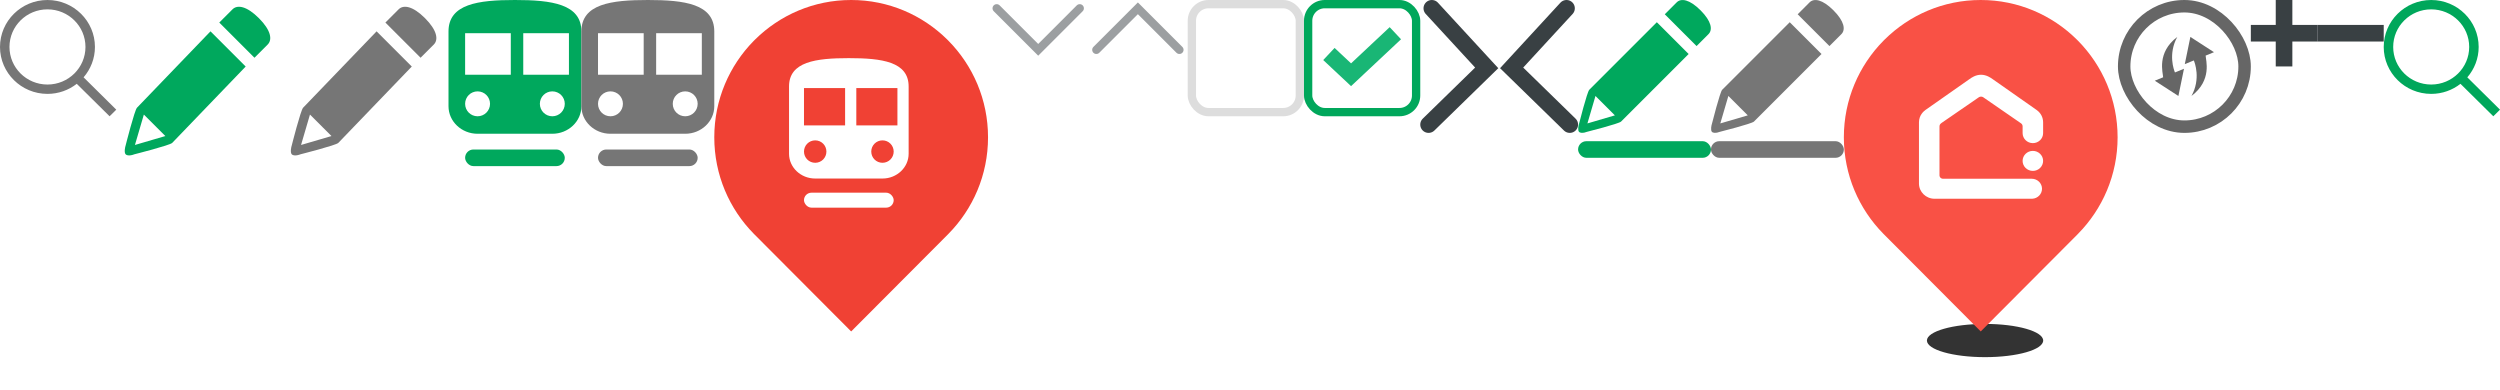<?xml version="1.0" encoding="UTF-8"?>
<svg width="301px" height="47px" viewBox="0 0 301 47" version="1.1" xmlns="http://www.w3.org/2000/svg" xmlns:xlink="http://www.w3.org/1999/xlink">
    <!-- Generator: Sketch 46.1 (44463) - http://www.bohemiancoding.com/sketch -->
    <title>最终SVG</title>
    <desc>Created with Sketch.</desc>
    <defs>
        <rect id="path-1" x="143" y="0" width="14" height="14" rx="2"></rect>
        <rect id="path-2" x="157" y="0" width="14" height="14" rx="2"></rect>
        <filter x="-38.1%" y="-133.3%" width="176.2%" height="366.6%" filterUnits="objectBoundingBox" id="filter-3">
            <feGaussianBlur stdDeviation="1.777" in="SourceGraphic"></feGaussianBlur>
        </filter>
        <rect id="path-4" x="0" y="0" width="16" height="16" rx="8"></rect>
    </defs>
    <g id="6.0" stroke="none" stroke-width="1" fill="none" fill-rule="evenodd">
        <g id="最终SVG">
            <g id="地铁-" transform="translate(54, 0)" fill="#00A85D">
                <path d="M0,3.789 L0,12.789 C0,14.618 1.57,16.105 3.5,16.105 L12.5,16.105 C14.43,16.105 16,14.618 16,12.789 L16,3.789 C16,0.474 12.42,1.47908021e-15 8,1.47908021e-15 C3.58,0 0,0.474 0,3.789 Z M3.5,14 C2.67,14 2,13.33 2,12.5 C2,11.67 2.67,11 3.5,11 C4.33,11 5,11.67 5,12.5 C5,13.33 4.33,14 3.5,14 L3.5,14 Z M7.5,9 L2,9 L2,4 L7.5,4 L7.5,9 Z M12.5,14 C11.67,14 11,13.33 11,12.5 C11,11.67 11.67,11 12.5,11 C13.33,11 14,11.67 14,12.5 C14,13.33 13.33,14 12.5,14 L12.5,14 Z M14.5,9 L9,9 L9,4 L14.5,4 L14.5,9 Z" id="Shape" fill-rule="nonzero"></path>
                <rect id="Rectangle-11" x="2" y="18" width="12" height="2" rx="1"></rect>
            </g>
            <g id="地铁--copy" transform="translate(70, 0)" fill="#767676">
                <path d="M0,3.789 L0,12.789 C0,14.618 1.57,16.105 3.5,16.105 L12.5,16.105 C14.43,16.105 16,14.618 16,12.789 L16,3.789 C16,0.474 12.42,1.47908021e-15 8,1.47908021e-15 C3.58,0 0,0.474 0,3.789 Z M3.5,14 C2.67,14 2,13.33 2,12.5 C2,11.67 2.67,11 3.5,11 C4.33,11 5,11.67 5,12.5 C5,13.33 4.33,14 3.5,14 L3.5,14 Z M7.5,9 L2,9 L2,4 L7.5,4 L7.5,9 Z M12.5,14 C11.67,14 11,13.33 11,12.5 C11,11.67 11.67,11 12.5,11 C13.33,11 14,11.67 14,12.5 C14,13.33 13.33,14 12.5,14 L12.5,14 Z M14.5,9 L9,9 L9,4 L14.5,4 L14.5,9 Z" id="Shape" fill-rule="nonzero"></path>
                <rect id="Rectangle-11" x="2" y="18" width="12" height="2" rx="1"></rect>
            </g>
            <g id="Group-3-Copy" transform="translate(86, 0)">
                <g id="Page-1">
                    <path d="M28.205,4.919 L28.054,4.768 C25.079,1.822 20.992,0 16.479,0 C11.972,0 7.887,1.818 4.913,4.76 L4.745,4.927 C1.812,7.913 0,12.008 0,16.531 C0,21.058 1.815,25.157 4.753,28.142 L4.904,28.293 L16.48,39.906 L28.064,28.287 L28.197,28.151 C31.14,25.165 32.959,21.062 32.959,16.531 C32.959,12.005 31.144,7.905 28.205,4.919 L28.205,4.919 Z" id="Fill-1" fill="#F04134"></path>
                    <g id="地铁-" transform="translate(9, 7)" fill="#FFFFFF">
                        <path d="M0,3.411 L0,11.511 C0,13.156 1.413,14.495 3.15,14.495 L11.25,14.495 C12.987,14.495 14.4,13.156 14.4,11.511 L14.4,3.411 C14.4,0.426 11.178,1.33117219e-15 7.2,1.33117219e-15 C3.222,0 0,0.426 0,3.411 Z M3.15,12.6 C2.403,12.6 1.8,11.997 1.8,11.25 C1.8,10.503 2.403,9.9 3.15,9.9 C3.897,9.9 4.5,10.503 4.5,11.25 C4.5,11.997 3.897,12.6 3.15,12.6 L3.15,12.6 Z M6.75,8.1 L1.8,8.1 L1.8,3.6 L6.75,3.6 L6.75,8.1 Z M11.25,12.6 C10.503,12.6 9.9,11.997 9.9,11.25 C9.9,10.503 10.503,9.9 11.25,9.9 C11.997,9.9 12.6,10.503 12.6,11.25 C12.6,11.997 11.997,12.6 11.25,12.6 L11.25,12.6 Z M13.05,8.1 L8.1,8.1 L8.1,3.6 L13.05,3.6 L13.05,8.1 Z" id="Shape" fill-rule="nonzero"></path>
                        <rect id="Rectangle-11" x="1.8" y="16.2" width="10.8" height="1.8" rx="0.9"></rect>
                    </g>
                </g>
            </g>
            <path d="M1.14,5.652 C1.14,3.152 3.188,1.127 5.715,1.127 C8.242,1.127 10.291,3.153 10.291,5.652 C10.291,8.152 8.242,10.178 5.715,10.178 C3.188,10.178 1.14,8.152 1.14,5.652 L1.14,5.652 Z M14,13.204 L10.064,9.311 C10.915,8.324 11.431,7.048 11.431,5.652 C11.431,2.536 8.867,0 5.715,0 C2.564,0 0,2.536 0,5.652 C0,8.769 2.564,11.304 5.715,11.304 C7.047,11.304 8.27,10.85 9.242,10.091 L13.194,14 L14,13.204 Z" id="Fill-1" fill="#767676"></path>
            <path d="M288.14,5.652 C288.14,3.152 290.188,1.127 292.715,1.127 C295.242,1.127 297.291,3.153 297.291,5.652 C297.291,8.152 295.242,10.178 292.715,10.178 C290.188,10.178 288.14,8.152 288.14,5.652 L288.14,5.652 Z M301,13.204 L297.064,9.311 C297.915,8.324 298.431,7.048 298.431,5.652 C298.431,2.536 295.867,0 292.715,0 C289.564,0 287,2.536 287,5.652 C287,8.769 289.564,11.304 292.715,11.304 C294.047,11.304 295.27,10.85 296.242,10.091 L300.194,14 L301,13.204 Z" id="Fill-1-Copy" fill="#00A75B"></path>
            <polyline id="Path-8-Copy" stroke="#9C9FA1" stroke-linecap="round" points="120 1 125 6 130 1"></polyline>
            <polyline id="Path-8-Copy-2" stroke="#9C9FA1" stroke-linecap="round" transform="translate(137, 3.5) scale(1, -1) translate(-137, -3.5) " points="132 1 137 6 142 1"></polyline>
            <g id="Rectangle-4-Copy-29">
                <use fill="#FFFFFF" fill-rule="evenodd" xlink:href="#path-1"></use>
                <rect stroke="#DDDDDD" stroke-width="1" x="143.5" y="0.5" width="13" height="13" rx="2"></rect>
            </g>
            <g id="Rectangle-4-Copy-27">
                <use fill="#FFFFFF" fill-rule="evenodd" xlink:href="#path-2"></use>
                <rect stroke="#00A75B" stroke-width="1" x="157.5" y="0.5" width="13" height="13" rx="2"></rect>
            </g>
            <polyline id="Path-2" stroke="#00AE66" stroke-width="2" opacity="0.9" points="160 6.5 162.667 9 168 4"></polyline>
            <g id="重画" transform="translate(190, 0)" fill="#00A85D">
                <path d="M14.745,1.241 C13.424,-0.08 12.403,-0.244 11.875,0.284 L10.44,1.719 L14.266,5.546 L15.702,4.111 C16.23,3.583 16.066,2.562 14.745,1.241 Z" id="Shape" fill-rule="nonzero"></path>
                <path d="M1.35,10.809 C1.086,11.073 0.113,14.916 0.113,14.916 C0.055,15.073 -0.069,15.679 0.113,15.872 C0.241,16.008 0.573,16.065 1.07,15.872 C1.07,15.872 4.913,14.9 5.177,14.636 L13.31,6.503 L9.483,2.676 L1.35,10.809 Z M1.125,14.86 L2.095,11.554 L4.432,13.89 L1.125,14.86 Z" id="Shape" fill-rule="nonzero"></path>
                <rect id="Rectangle-11" x="0" y="17" width="16" height="2" rx="1"></rect>
            </g>
            <g id="重画-copy" transform="translate(206, 0)" fill="#767676">
                <path d="M14.745,1.241 C13.424,-0.08 12.403,-0.244 11.875,0.284 L10.44,1.719 L14.266,5.546 L15.702,4.111 C16.23,3.583 16.066,2.562 14.745,1.241 Z" id="Shape" fill-rule="nonzero"></path>
                <path d="M1.35,10.809 C1.086,11.073 0.113,14.916 0.113,14.916 C0.055,15.073 -0.069,15.679 0.113,15.872 C0.241,16.008 0.573,16.065 1.07,15.872 C1.07,15.872 4.913,14.9 5.177,14.636 L13.31,6.503 L9.483,2.676 L1.35,10.809 Z M1.125,14.86 L2.095,11.554 L4.432,13.89 L1.125,14.86 Z" id="Shape" fill-rule="nonzero"></path>
                <rect id="Rectangle-11" x="0" y="17" width="16" height="2" rx="1"></rect>
            </g>
            <g id="Group-2" transform="translate(222, 0)">
                <ellipse id="Oval-2" fill="#333333" filter="url(#filter-3)" cx="17" cy="41" rx="7" ry="2"></ellipse>
                <g id="Group-3">
                    <g id="Page-1" fill="#F95145">
                        <path d="M28.205,4.919 L28.054,4.768 C25.079,1.822 20.992,0 16.479,0 C11.972,0 7.887,1.818 4.913,4.76 L4.745,4.927 C1.812,7.913 0,12.008 0,16.531 C0,21.058 1.815,25.157 4.753,28.142 L4.904,28.293 L16.48,39.906 L28.064,28.287 L28.197,28.151 C31.14,25.165 32.959,21.062 32.959,16.531 C32.959,12.005 31.144,7.905 28.205,4.919 L28.205,4.919 Z" id="Fill-1"></path>
                    </g>
                    <g id="Group-Copy" transform="translate(9, 9)" fill="#FFFFFF">
                        <path d="M8.91,0.524 C8.689,0.367 8.172,-4.2538098e-05 7.518,-4.2538098e-05 C6.861,-4.2538098e-05 6.35,0.365 6.132,0.52 L6.094,0.546 L0.843,4.229 C0.603,4.397 0.044,4.88 0.044,5.727 L0.044,13.099 C0.044,14.108 0.887,14.93 1.922,14.93 L3.863,14.928 L13.679,14.928 C14.334,14.9 14.858,14.371 14.858,13.725 C14.858,13.061 14.304,12.521 13.624,12.521 L2.959,12.521 C2.917,12.521 2.877,12.517 2.84,12.51 C2.682,12.475 2.559,12.353 2.524,12.198 C2.519,12.172 2.516,12.143 2.515,12.114 C2.514,12.105 2.514,6.226 2.514,6.226 C2.514,6.016 2.615,5.905 2.79,5.784 C2.919,5.695 4.208,4.808 6.969,2.907 L7.219,2.735 C7.251,2.712 7.256,2.708 7.265,2.702 C7.331,2.662 7.424,2.632 7.519,2.632 C7.62,2.632 7.713,2.663 7.79,2.716 C7.963,2.836 10.29,4.441 11.543,5.306 L12.319,5.841 C12.411,5.905 12.522,6.02 12.522,6.205 L12.522,7.029 C12.522,7.693 13.076,8.233 13.757,8.233 C14.438,8.233 14.991,7.693 14.991,7.029 L14.991,5.727 C14.991,5.138 14.711,4.6 14.221,4.249 L8.91,0.524 Z" id="Fill-7"></path>
                        <path d="M13.756,9.167 C13.075,9.167 12.521,9.707 12.521,10.372 C12.521,11.036 13.075,11.576 13.756,11.576 C14.437,11.576 14.991,11.036 14.991,10.372 C14.991,9.707 14.437,9.167 13.756,9.167" id="Fill-10"></path>
                    </g>
                </g>
            </g>
            <g id="展开" transform="translate(172, 1)" stroke-linecap="round" stroke-width="2" stroke="#394043">
                <polyline id="Path-7" transform="translate(3.5, 7) scale(-1, -1) rotate(-270) translate(-3.5, -7) " points="-3.5 3.5 3.327 10.5 10.5 3.891"></polyline>
            </g>
            <g id="展开-copy" transform="translate(185.5, 8) scale(-1, 1) translate(-185.5, -8) translate(182, 1)" stroke-linecap="round" stroke-width="2" stroke="#394043">
                <polyline id="Path-7" transform="translate(3.5, 7) scale(-1, -1) rotate(-270) translate(-3.5, -7) " points="-3.5 3.5 3.327 10.5 10.5 3.891"></polyline>
            </g>
            <g id="Group-23-Copy-5" transform="translate(255, 0)">
                <g id="Rectangle-4-Copy-18">
                    <use fill="#FFFFFF" fill-rule="evenodd" xlink:href="#path-4"></use>
                    <rect stroke="#666666" stroke-width="1.5" x="0.75" y="0.75" width="14.5" height="14.5" rx="7.25"></rect>
                </g>
                <path d="M5.441,9.306 L4.437,9.717 L7.279,11.554 L7.952,8.279 L6.864,8.724 C6.754,8.463 6.002,6.512 7.147,4.444 C4.623,6.353 5.428,8.776 5.441,9.306 Z M10.559,6.694 L11.563,6.283 L8.721,4.446 L8.048,7.721 L9.136,7.276 C9.246,7.537 9.998,9.488 8.853,11.556 C11.377,9.647 10.572,7.224 10.559,6.694 Z" id="Combined-Shape" fill="#666666"></path>
            </g>
            <g id="画圈找房-copy-2" transform="translate(35, 0)" fill-rule="nonzero" fill="#767676">
                <path d="M16.168,2.185 C14.705,0.722 13.575,0.541 12.99,1.126 L11.401,2.715 L15.638,6.952 L17.228,5.363 C17.812,4.778 17.631,3.648 16.168,2.185 Z" id="Shape"></path>
                <path d="M1.495,12.968 C1.202,13.26 0.125,17.516 0.125,17.516 C0.061,17.69 -0.076,18.361 0.125,18.575 C0.266,18.725 0.635,18.788 1.185,18.575 C1.185,18.575 5.44,17.498 5.733,17.206 L14.579,8.011 L10.342,3.774 L1.495,12.968 Z M1.246,17.454 L2.32,13.794 L4.908,16.38 L1.246,17.454 Z" id="Shape"></path>
            </g>
            <g id="画圈找房-copy-3" transform="translate(15, 0)" fill-rule="nonzero" fill="#00A85D">
                <path d="M16.168,2.185 C14.705,0.722 13.575,0.541 12.99,1.126 L11.401,2.715 L15.638,6.952 L17.228,5.363 C17.812,4.778 17.631,3.648 16.168,2.185 Z" id="Shape"></path>
                <path d="M1.495,12.968 C1.202,13.26 0.125,17.516 0.125,17.516 C0.061,17.69 -0.076,18.361 0.125,18.575 C0.266,18.725 0.635,18.788 1.185,18.575 C1.185,18.575 5.44,17.498 5.733,17.206 L14.579,8.011 L10.342,3.774 L1.495,12.968 Z M1.246,17.454 L2.32,13.794 L4.908,16.38 L1.246,17.454 Z" id="Shape"></path>
            </g>
            <g id="Group" transform="translate(271, 0)" fill="#394043">
                <rect id="Rectangle-6-Copy" x="3" y="0" width="2" height="8"></rect>
                <rect id="Rectangle-15" x="0" y="3" width="8" height="2"></rect>
            </g>
            <rect id="Rectangle-15-Copy" fill="#394043" x="279" y="3" width="8" height="2"></rect>
        </g>
    </g>
</svg>